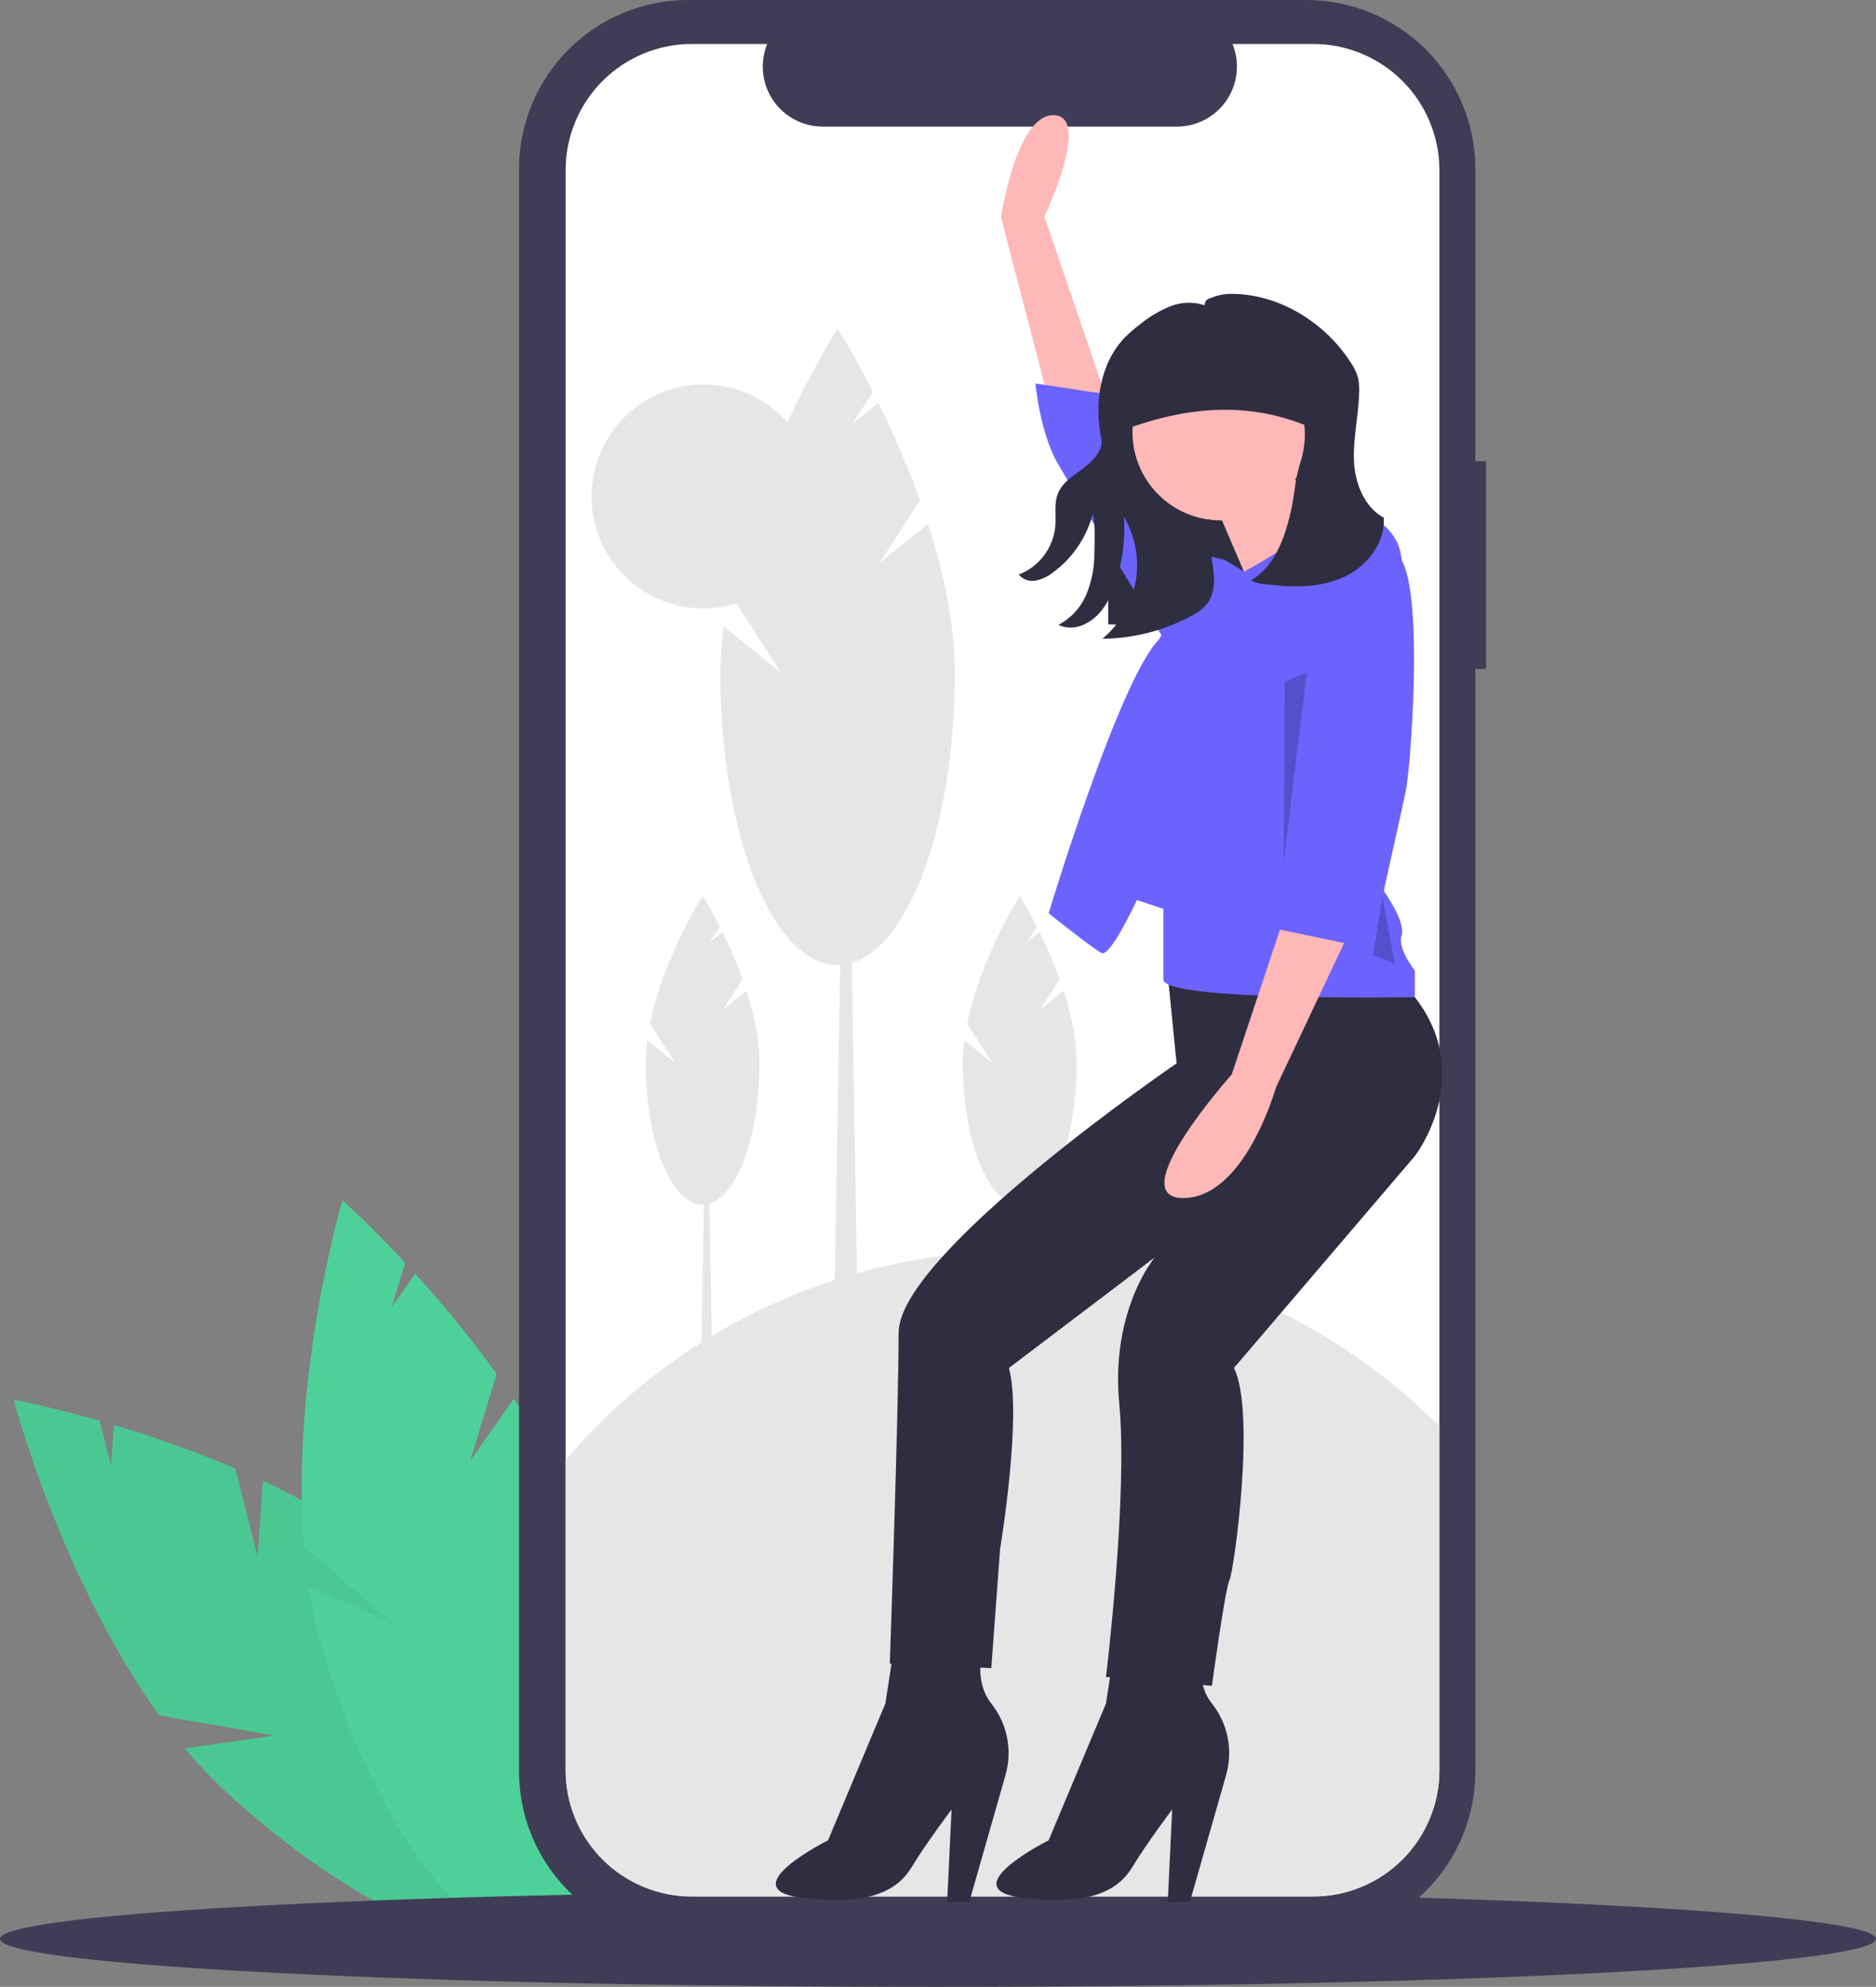 <svg width="558" height="591" viewBox="0 0 558 591" fill="none" xmlns="http://www.w3.org/2000/svg">
<rect x="0" y="0" width="558" height="591" fill="#808080" stroke="none"/>
<path d="M76.641 463.039L69.993 436.81C58.208 431.813 46.15 427.485 33.878 423.848L33.039 436.038L29.636 422.608C14.416 418.26 4.062 416.346 4.062 416.346C4.062 416.346 18.051 469.559 47.387 510.241L81.567 516.246L55.014 520.079C58.706 524.522 62.673 528.728 66.893 532.673C109.567 572.303 157.097 590.484 173.054 573.281C189.011 556.078 167.352 510.006 124.677 470.376C111.447 458.09 94.829 448.231 78.193 440.472L76.641 463.039Z" fill="#4BC892"/>
<path d="M139.851 434.551L147.711 408.659C140.203 398.286 132.117 388.345 123.491 378.884L116.475 388.885L120.499 375.628C109.717 364.035 101.842 357.041 101.842 357.041C101.842 357.041 86.327 409.829 90.424 459.827L116.582 482.646L91.871 472.193C92.736 477.906 93.96 483.559 95.534 489.118C111.593 545.115 142.888 585.262 165.435 578.788C187.981 572.315 193.241 521.672 177.182 465.676C172.204 448.316 163.07 431.281 152.838 416.035L139.851 434.551Z" fill="#4ED199"/>
<path d="M279 591C433.087 591 558 584.609 558 576.725C558 568.84 433.087 562.449 279 562.449C124.913 562.449 0 568.84 0 576.725C0 584.609 124.913 591 279 591Z" fill="#3F3D56"/>
<path d="M442.004 137.161H438.834V50.283C438.834 43.68 437.534 37.141 435.009 31.04C432.484 24.94 428.782 19.397 424.115 14.727C419.449 10.058 413.909 6.354 407.812 3.828C401.715 1.301 395.18 -1.97881e-05 388.581 2.25802e-10H204.626C198.027 -1.45807e-05 191.492 1.301 185.395 3.828C179.298 6.354 173.758 10.058 169.092 14.727C164.425 19.397 160.724 24.94 158.198 31.04C155.673 37.141 154.373 43.68 154.373 50.283V526.905C154.373 533.508 155.673 540.046 158.198 546.147C160.724 552.248 164.425 557.791 169.092 562.46C173.758 567.129 179.298 570.833 185.395 573.36C191.492 575.887 198.027 577.187 204.626 577.187H388.581C395.18 577.187 401.715 575.887 407.812 573.36C413.909 570.833 419.449 567.129 424.115 562.46C428.782 557.791 432.484 552.248 435.009 546.147C437.534 540.046 438.834 533.508 438.834 526.905V199.003H442.004V137.161Z" fill="#3F3D56"/>
<path d="M428.138 50.634V526.554C428.138 536.514 424.184 546.065 417.146 553.107C410.107 560.15 400.562 564.106 390.608 564.106H205.77C195.817 564.106 186.271 560.15 179.233 553.107C172.194 546.065 168.24 536.514 168.24 526.554V50.634C168.24 40.674 172.194 31.123 179.233 24.08C186.271 17.038 195.817 13.082 205.77 13.081H228.193C227.092 15.79 226.672 18.729 226.972 21.639C227.271 24.548 228.281 27.339 229.911 29.767C231.542 32.194 233.744 34.184 236.323 35.56C238.903 36.936 241.78 37.657 244.704 37.659H350.09C353.013 37.657 355.89 36.936 358.47 35.56C361.049 34.184 363.251 32.194 364.882 29.767C366.512 27.339 367.522 24.548 367.821 21.639C368.121 18.729 367.701 15.79 366.6 13.081H390.608C400.562 13.082 410.107 17.038 417.146 24.08C424.184 31.123 428.138 40.674 428.138 50.634V50.634Z" fill="white"/>
<path d="M428.138 424.302V526.554C428.138 536.514 424.184 546.065 417.146 553.108C410.107 560.15 400.562 564.106 390.608 564.107H205.77C195.817 564.106 186.271 560.15 179.233 553.108C172.194 546.065 168.24 536.514 168.24 526.554V434.271C184.091 415.653 203.63 400.527 225.621 389.85C247.612 379.173 271.578 373.176 296.004 372.239C320.429 371.302 344.783 375.445 367.527 384.407C390.271 393.368 410.909 406.953 428.138 424.302Z" fill="#E6E6E6"/>
<path d="M255.359 405.397H247.89L250.379 259.388H252.87L255.359 405.397Z" fill="#E6E6E6"/>
<path d="M261.584 167.464L273.643 148.817C270.067 138.933 265.937 129.258 261.272 119.84L253.474 126.141L259.648 116.594C253.764 105.005 249.135 97.703 249.135 97.703C249.135 97.703 224.951 135.835 216.871 176.209L232.345 200.137L215.215 186.293C214.605 190.996 214.291 195.733 214.275 200.475C214.275 248.291 229.882 287.053 249.135 287.053C268.387 287.053 283.994 248.291 283.994 200.475C283.994 185.652 280.643 170.144 276.02 155.798L261.584 167.464Z" fill="#E6E6E6"/>
<path d="M212.008 415.707H208.384L209.592 344.895H210.8L212.008 415.707Z" fill="#E6E6E6"/>
<path d="M215.026 300.312L220.875 291.269C219.14 286.475 217.137 281.783 214.875 277.215L211.093 280.271L214.087 275.641C211.234 270.02 208.988 266.479 208.988 266.479C208.988 266.479 197.259 284.973 193.341 304.554L200.846 316.159L192.538 309.444C192.242 311.725 192.089 314.022 192.082 316.322C192.082 339.513 199.651 358.312 208.988 358.312C218.326 358.312 225.895 339.513 225.895 316.322C225.895 309.133 224.269 301.612 222.027 294.654L215.026 300.312Z" fill="#E6E6E6"/>
<path d="M306.329 415.707H302.706L303.913 344.895H305.121L306.329 415.707Z" fill="#E6E6E6"/>
<path d="M309.347 300.312L315.196 291.269C313.461 286.475 311.458 281.783 309.196 277.215L305.414 280.271L308.408 275.641C305.555 270.02 303.309 266.479 303.309 266.479C303.309 266.479 291.58 284.973 287.662 304.554L295.167 316.159L286.859 309.444C286.563 311.725 286.41 314.022 286.403 316.322C286.403 339.513 293.972 358.312 303.309 358.312C312.647 358.312 320.216 339.513 320.216 316.322C320.216 309.133 318.59 301.612 316.348 294.654L309.347 300.312Z" fill="#E6E6E6"/>
<path d="M209.25 180.977C227.635 180.977 242.54 166.064 242.54 147.667C242.54 129.271 227.635 114.358 209.25 114.358C190.865 114.358 175.96 129.271 175.96 147.667C175.96 166.064 190.865 180.977 209.25 180.977Z" fill="#E6E6E6"/>
<path d="M329.626 185.718L390.388 187.228L398.567 114.732H329.626V185.718Z" fill="#2F2E41"/>
<path d="M314.485 128.922L297.724 64.621C297.724 64.621 302.355 33.754 313.556 34.263C324.757 34.772 310.648 64.439 310.648 64.439L329.626 119.984L314.485 128.922Z" fill="#FFB8B8"/>
<path d="M347.342 290.035L349.967 316.297C349.967 316.297 267.289 372.762 267.289 396.398C267.289 420.034 264.664 494.883 264.664 494.883L294.848 496.196L297.473 460.741C297.473 460.741 304.035 421.348 300.098 406.903L343.405 374.075C343.405 374.075 330.282 389.832 332.906 417.408C335.531 444.984 328.969 498.822 328.969 498.822L360.466 501.448C360.466 501.448 364.403 472.56 365.715 469.933C367.028 467.307 373.59 420.034 367.028 406.903L420.834 343.873C420.834 343.873 439.207 320.237 420.834 296.6L410.335 291.348L347.342 290.035Z" fill="#2F2E41"/>
<path d="M265.976 489.63L263.352 506.701L246.291 547.408C246.291 547.408 217.419 561.852 238.417 564.479C259.415 567.105 267.289 561.852 271.226 555.287C275.163 548.721 283.037 538.216 283.037 538.216L281.725 565.792H288.286L299.042 528.127C300.094 524.521 300.277 520.717 299.575 517.026C298.874 513.336 297.307 509.865 295.005 506.898C294.953 506.832 294.901 506.767 294.848 506.701C289.599 500.135 292.224 490.943 292.224 490.943L265.976 489.63Z" fill="#2F2E41"/>
<path d="M331.594 489.63L328.969 506.701L311.909 547.408C311.909 547.408 283.037 561.852 304.035 564.479C325.032 567.105 332.906 561.852 336.844 555.287C340.781 548.721 348.655 538.216 348.655 538.216L347.342 565.792H353.904L364.659 528.127C365.712 524.521 365.895 520.717 365.193 517.026C364.491 513.336 362.925 509.865 360.622 506.898C360.571 506.832 360.518 506.767 360.466 506.701C355.217 500.135 357.841 490.943 357.841 490.943L331.594 489.63Z" fill="#2F2E41"/>
<path d="M363.091 154.782C377.587 154.782 389.338 143.024 389.338 128.52C389.338 114.015 377.587 102.257 363.091 102.257C348.595 102.257 336.844 114.015 336.844 128.52C336.844 143.024 348.595 154.782 363.091 154.782Z" fill="#FFB8B8"/>
<path d="M361.778 150.843L373.59 178.419L397.212 160.035C397.212 160.035 382.776 140.338 382.776 137.712L361.778 150.843Z" fill="#FFB8B8"/>
<path d="M364.403 166.6L370.002 170.043C370.002 170.043 388.092 160.446 392.652 153.675C392.652 153.675 409.023 148.217 415.585 161.348C422.147 174.479 411.648 265.085 411.648 265.085C411.648 265.085 418.21 274.277 416.897 278.216C415.585 282.156 420.834 288.722 420.834 288.722V296.6C420.834 296.6 346.03 297.913 346.03 291.348V270.338L338.156 267.711C338.156 267.711 330.282 284.782 327.657 283.469C325.032 282.156 311.909 271.651 311.909 271.651C311.909 271.651 332.907 202.055 344.718 190.237L359.154 165.287L364.403 166.6Z" fill="#6C63FF"/>
<path d="M361.778 167.914C361.778 167.914 359.154 162.661 355.217 161.348C351.279 160.035 331.594 132.459 331.594 132.459L334.219 118.015L307.972 114.075C307.972 114.075 309.284 128.52 314.534 137.712C319.783 146.904 348.655 194.176 348.655 194.176L363.091 167.914L361.778 167.914Z" fill="#6C63FF"/>
<path d="M382.12 272.307L366.372 319.58C366.372 319.58 333.563 356.348 351.936 356.348C370.309 356.348 379.495 323.519 379.495 323.519L401.805 276.247L382.12 272.307Z" fill="#FFB8B8"/>
<path d="M331.633 128.904C352.655 120.473 373.38 118.675 393.564 128.904V111.911C393.564 110.457 393.278 109.018 392.722 107.675C392.166 106.332 391.352 105.112 390.325 104.085C389.297 103.057 388.078 102.242 386.736 101.685C385.394 101.129 383.956 100.843 382.503 100.843H340.372C339.224 100.843 338.088 101.069 337.028 101.508C335.967 101.948 335.004 102.592 334.193 103.404C333.381 104.216 332.738 105.18 332.298 106.24C331.859 107.301 331.633 108.438 331.633 109.587V128.904Z" fill="#2F2E41"/>
<path d="M398.524 165.287C398.524 165.287 410.498 155.139 416.978 166.779C423.459 178.419 419.522 228.318 418.21 234.883C416.897 241.449 407.711 282.156 407.711 282.156L376.214 275.59C376.214 275.59 373.589 257.206 381.464 258.52L398.524 165.287Z" fill="#6C63FF"/>
<path d="M411.587 154.004C405.662 150.748 402.905 143.441 402.708 136.681C402.512 129.92 404.15 123.229 404.279 116.467C404.345 115.084 404.227 113.697 403.929 112.345C403.437 110.666 402.672 109.081 401.663 107.652C393.958 95.839 380.565 87.53 366.458 87.399C364.419 87.372 362.396 87.745 360.501 88.495C359.042 89.079 358.565 89.008 358.286 90.8C354.944 89.697 351.32 89.812 348.055 91.125C344.821 92.441 341.804 94.238 339.108 96.457C337.505 97.649 335.993 98.959 334.584 100.375C327.129 108.103 325.412 120.014 327.572 130.535C328.274 133.955 324.905 137.258 322.118 139.359C319.33 141.46 316.111 143.389 314.742 146.601C313.425 149.691 314.149 153.225 313.883 156.573C313.586 159.739 312.41 162.758 310.488 165.29C308.567 167.822 305.976 169.767 303.009 170.904C303.614 171.629 304.404 172.177 305.295 172.491C306.186 172.804 307.145 172.871 308.07 172.685C310.003 172.278 311.81 171.416 313.345 170.172C319.115 165.894 323.243 159.765 325.041 152.808C325.859 156.534 325.542 160.378 325.512 164.193C325.583 168.45 324.8 172.679 323.207 176.628C321.587 180.596 318.621 183.864 314.829 185.859C318.486 187.65 322.516 186.352 325.614 183.709C328.713 181.066 330.543 177.23 331.821 173.361C333.9 167.058 334.743 160.412 334.305 153.788C337.706 159.518 338.949 166.276 337.81 172.842C336.619 179.536 333.126 185.603 327.935 189.992C336.986 189.915 345.887 187.672 353.895 183.45C355.963 182.512 357.785 181.108 359.219 179.347C361.796 175.77 361.187 170.892 360.464 166.543C359.892 163.104 364.187 158.132 361.728 155.662C360.997 154.94 360.021 154.52 358.994 154.486C351.502 153.765 344.564 150 340.565 143.619C337.763 139.148 335.908 134.042 335.908 129.266C335.91 125.506 336.723 121.791 338.292 118.375C339.861 114.958 342.149 111.921 344.999 109.47C347.849 107.02 351.194 105.214 354.806 104.177C358.418 103.139 362.211 102.894 365.927 103.458C369.642 104.022 373.191 105.383 376.333 107.446C379.474 109.509 382.134 112.227 384.129 115.413C386.124 118.599 387.408 122.179 387.893 125.908C388.378 129.636 388.053 133.426 386.94 137.017C386.053 139.907 385.417 142.868 385.04 145.868C384.594 149.348 383.886 152.79 382.921 156.164C381.061 162.648 377.908 169.263 372.074 172.645C374.035 173.719 376.303 173.767 378.524 174.012C385.844 174.819 393.543 174.641 400.168 171.424C406.793 168.207 412.059 161.357 411.587 154.004Z" fill="#2F2E41"/>
<path opacity="0.2" d="M388.682 200.085L381.833 256.5L382.12 202.712L388.682 200.085Z" fill="black"/>
<path opacity="0.2" d="M411.186 266.706L408.367 284.125L414.928 286.752L411.186 266.706Z" fill="black"/>
</svg>
